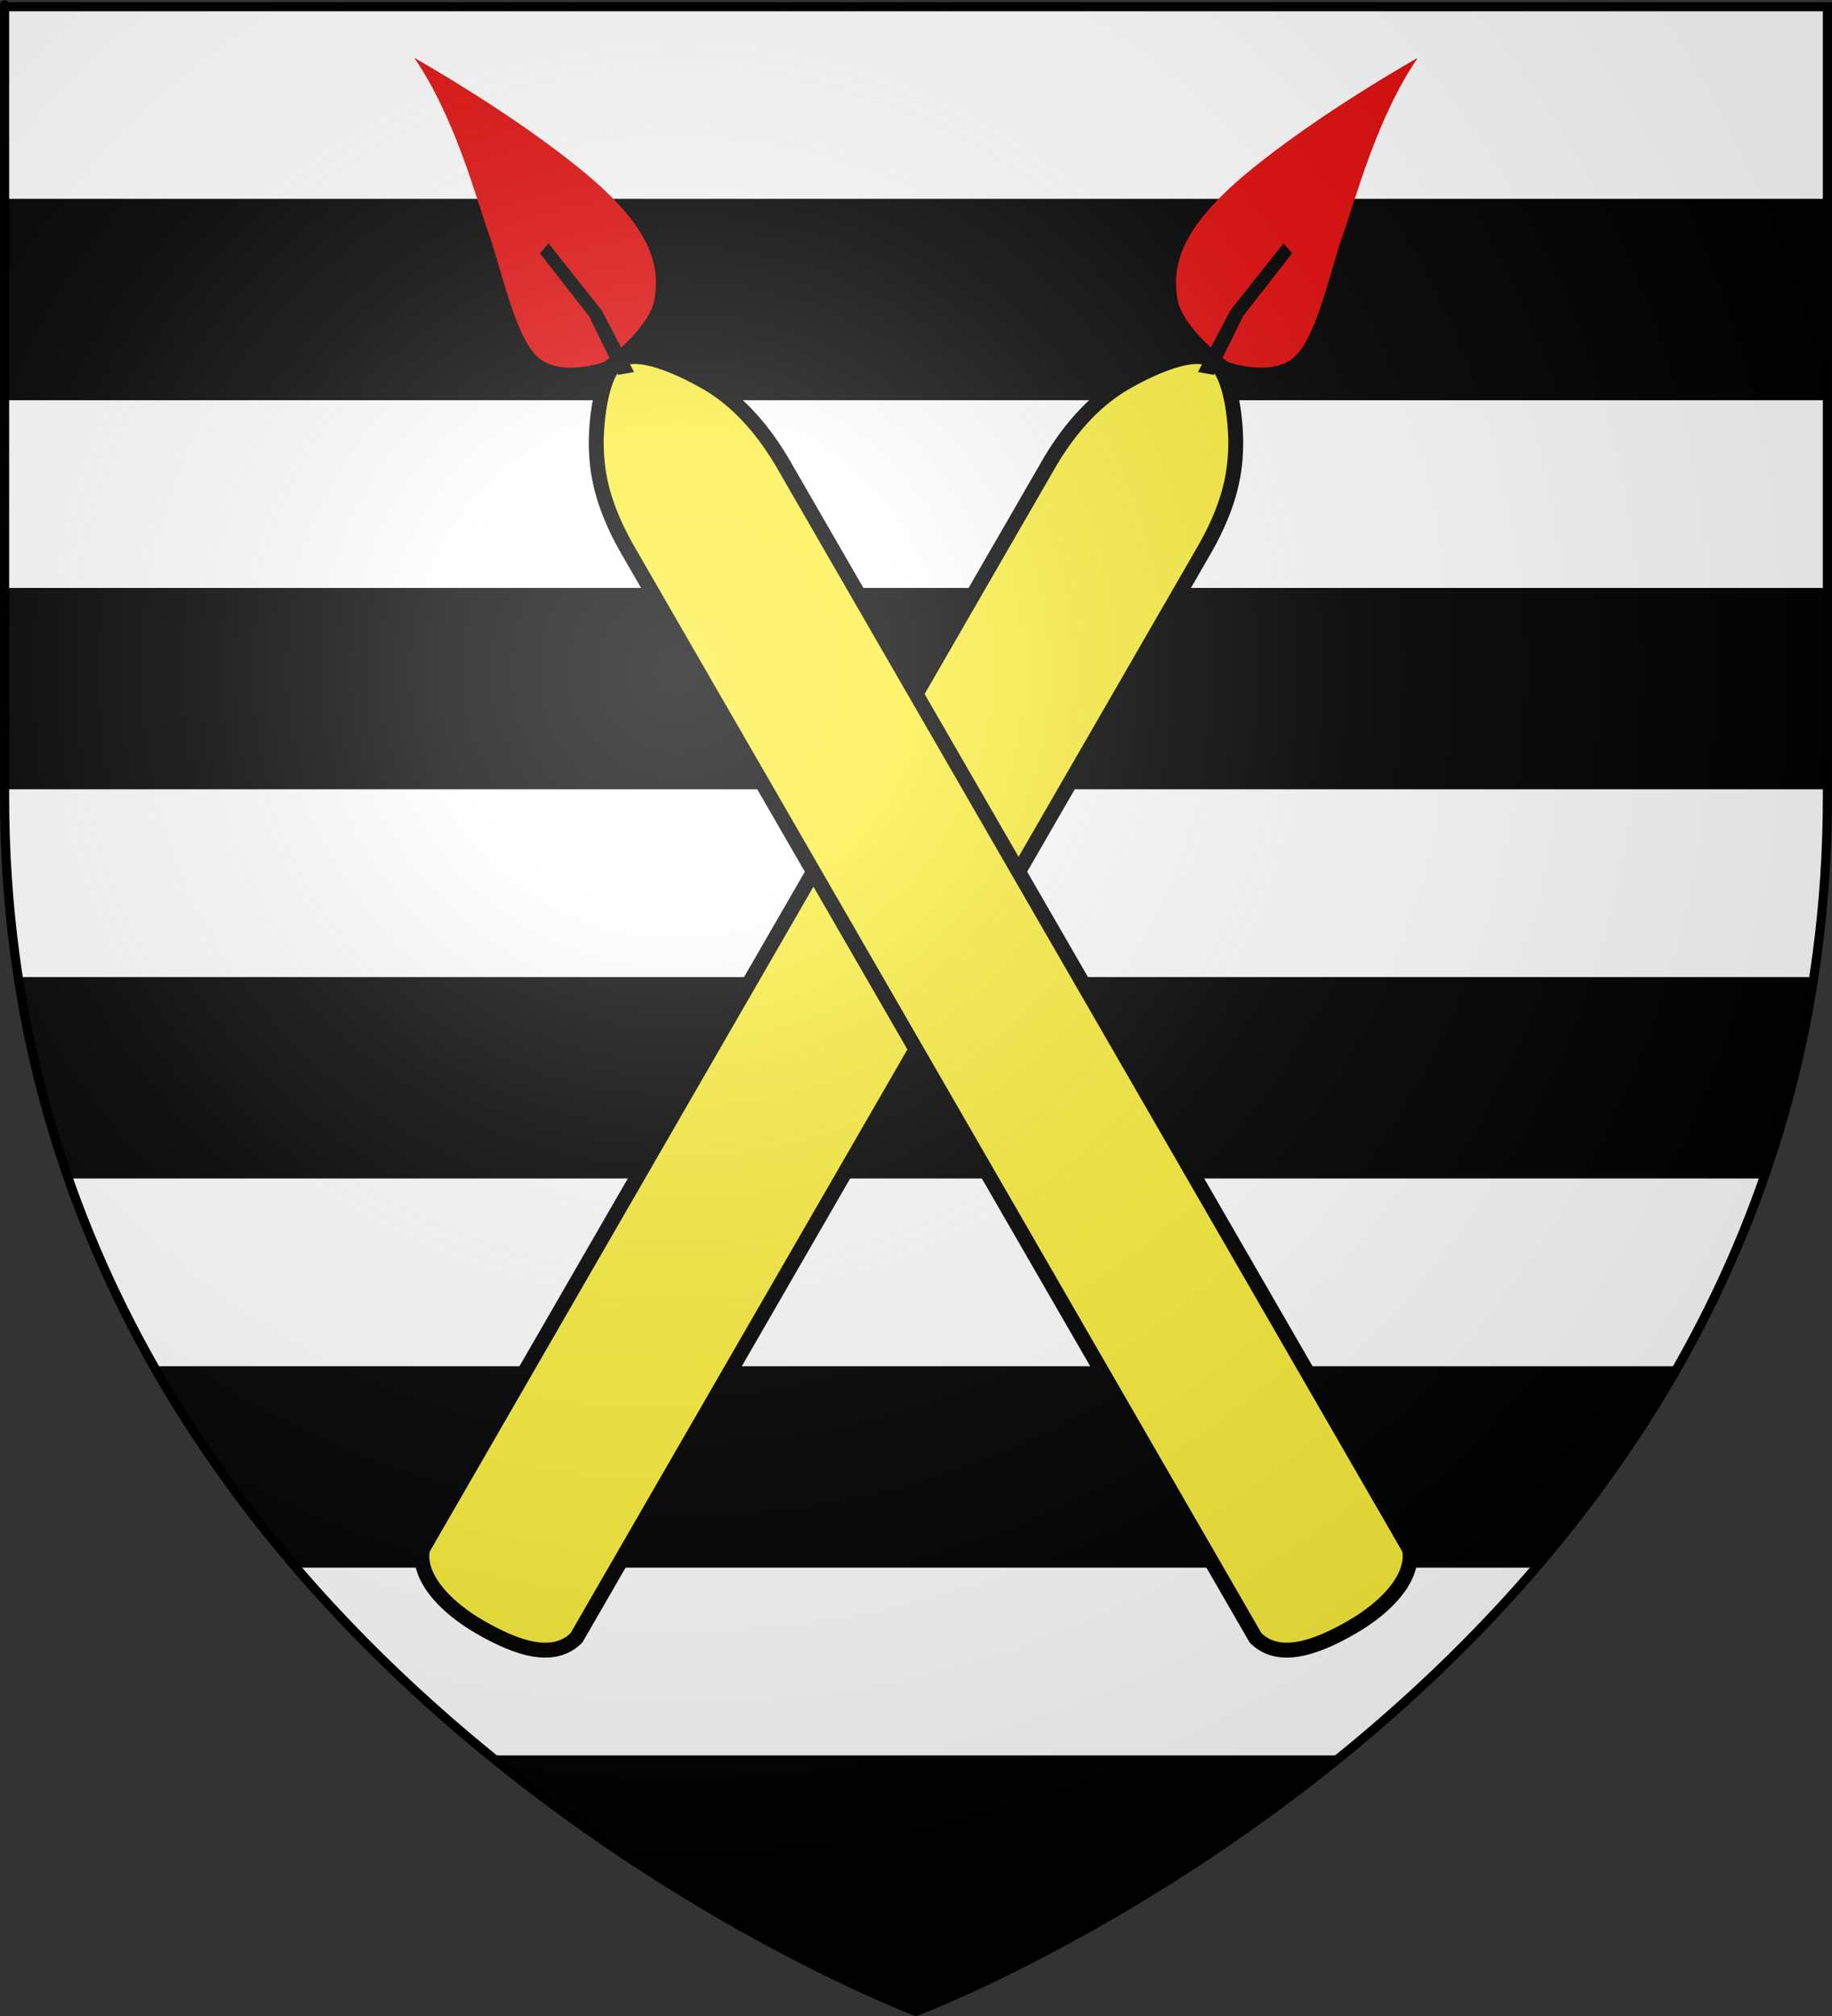 <?xml version="1.0" encoding="UTF-8" standalone="no"?>
<svg
   xmlns:dc="http://purl.org/dc/elements/1.1/"
   xmlns:cc="http://web.resource.org/cc/"
   xmlns:rdf="http://www.w3.org/1999/02/22-rdf-syntax-ns#"
   xmlns:svg="http://www.w3.org/2000/svg"
   xmlns="http://www.w3.org/2000/svg"
   xmlns:xlink="http://www.w3.org/1999/xlink"
   xmlns:sodipodi="http://sodipodi.sourceforge.net/DTD/sodipodi-0.dtd"
   xmlns:inkscape="http://www.inkscape.org/namespaces/inkscape"
   height="660"
   width="600"
   version="1.0"
   id="svg2"
   sodipodi:version="0.32"
   inkscape:version="0.44.1"
   sodipodi:docname="Blason_Ognéville_54.svg"
   sodipodi:docbase="O:\blasons"
   inkscape:export-filename="/Users/olivier/Desktop/Blason Rouge/Blason_Vide_3D.png"
   inkscape:export-xdpi="144"
   inkscape:export-ydpi="144">
  <rect width="100%" height="100%" fill="#333333" stroke="none"/>
  <sodipodi:namedview
     inkscape:window-height="712"
     inkscape:window-width="1024"
     inkscape:pageshadow="2"
     inkscape:pageopacity="0.0"
     guidetolerance="10.0"
     gridtolerance="10.0"
     objecttolerance="10.0"
     borderopacity="1.0"
     bordercolor="#666666"
     pagecolor="#ffffff"
     id="base"
     showgrid="false"
     height="660px"
     inkscape:zoom="0.63"
     inkscape:cx="340.07815"
     inkscape:cy="314.49423"
     inkscape:window-x="-4"
     inkscape:window-y="-4"
     inkscape:current-layer="layer3" />
  <desc
     id="desc4">Flag of Canton of Valais (Wallis)</desc>
  <defs
     id="defs6">
    <linearGradient
       id="linearGradient2893">
      <stop
         style="stop-color:white;stop-opacity:0.314;"
         offset="0"
         id="stop2895" />
      <stop
         id="stop2897"
         offset="0.19"
         style="stop-color:white;stop-opacity:0.251;" />
      <stop
         style="stop-color:#6b6b6b;stop-opacity:0.125;"
         offset="0.6"
         id="stop2901" />
      <stop
         style="stop-color:black;stop-opacity:0.125;"
         offset="1"
         id="stop2899" />
    </linearGradient>
    <linearGradient
       id="linearGradient2885">
      <stop
         id="stop2887"
         offset="0"
         style="stop-color:white;stop-opacity:1;" />
      <stop
         style="stop-color:white;stop-opacity:1;"
         offset="0.229"
         id="stop2891" />
      <stop
         id="stop2889"
         offset="1"
         style="stop-color:black;stop-opacity:1;" />
    </linearGradient>
    <linearGradient
       id="linearGradient2955">
      <stop
         id="stop2867"
         offset="0"
         style="stop-color:#fd0000;stop-opacity:1;" />
      <stop
         style="stop-color:#e77275;stop-opacity:0.659;"
         offset="0.5"
         id="stop2873" />
      <stop
         style="stop-color:black;stop-opacity:0.323;"
         offset="1"
         id="stop2959" />
    </linearGradient>
    <radialGradient
       inkscape:collect="always"
       xlink:href="#linearGradient2955"
       id="radialGradient2961"
       cx="225.524"
       cy="218.901"
       fx="225.524"
       fy="218.901"
       r="300"
       gradientTransform="matrix(-4.167939e-4,2.183,-1.884,-3.599562e-4,615.597,-289.121)"
       gradientUnits="userSpaceOnUse" />
    <polygon
       id="star"
       transform="scale(53,53)"
       points="0,-1 0.588,0.809 -0.951,-0.309 0.951,-0.309 -0.588,0.809 0,-1 " />
    <clipPath
       id="clip">
      <path
         d="M 0,-200 L 0,600 L 300,600 L 300,-200 L 0,-200 z "
         id="path10" />
    </clipPath>
    <radialGradient
       inkscape:collect="always"
       xlink:href="#linearGradient2955"
       id="radialGradient1911"
       gradientUnits="userSpaceOnUse"
       gradientTransform="matrix(-4.167939e-4,2.183,-1.884,-3.599562e-4,615.597,-289.121)"
       cx="225.524"
       cy="218.901"
       fx="225.524"
       fy="218.901"
       r="300" />
    <radialGradient
       inkscape:collect="always"
       xlink:href="#linearGradient2955"
       id="radialGradient2865"
       gradientUnits="userSpaceOnUse"
       gradientTransform="matrix(0,1.749,-1.593,-1.049767e-7,551.788,-191.29)"
       cx="225.524"
       cy="218.901"
       fx="225.524"
       fy="218.901"
       r="300" />
    <radialGradient
       inkscape:collect="always"
       xlink:href="#linearGradient2955"
       id="radialGradient2871"
       gradientUnits="userSpaceOnUse"
       gradientTransform="matrix(0,1.386,-1.323,-5.741131e-8,-158.082,-109.541)"
       cx="225.524"
       cy="218.901"
       fx="225.524"
       fy="218.901"
       r="300" />
    <radialGradient
       inkscape:collect="always"
       xlink:href="#linearGradient2893"
       id="radialGradient3163"
       gradientUnits="userSpaceOnUse"
       gradientTransform="matrix(1.353,0,0,1.349,-77.629,-85.747)"
       cx="221.445"
       cy="226.331"
       fx="221.445"
       fy="226.331"
       r="300" />
  </defs>
  <g
     inkscape:groupmode="layer"
     id="layer3"
     inkscape:label="Fond écu"
     style="display:inline">
    <path
       id="path2855"
       style="fill:black;fill-opacity:1;fill-rule:evenodd;stroke:none;stroke-width:1px;stroke-linecap:butt;stroke-linejoin:miter;stroke-opacity:1"
       d="M 300,658.5 C 300,658.5 598.5,546.18 598.5,260.728 C 598.5,-24.723 598.5,2.176 598.5,2.176 L 1.5,2.176 L 1.5,260.728 C 1.5,546.18 300,658.5 300,658.5 z "
       sodipodi:nodetypes="cccccc" />
    <path
       style="fill:white;fill-opacity:1;stroke:black;stroke-width:2.116;stroke-miterlimit:4;stroke-dasharray:none;stroke-opacity:1"
       d="M 1.5 2.562 L 1.5 66.156 L 598.5 66.156 C 598.5 64.322 598.5 2.543 598.5 2.562 L 1.5 2.562 z "
       id="rect16288" />
    <path
       style="fill:white;fill-opacity:1;stroke:black;stroke-width:2.116;stroke-miterlimit:4;stroke-dasharray:none;stroke-opacity:1"
       d="M 1.5 129.969 L 1.5 193.531 L 598.5 193.531 C 598.5 157.632 598.5 143.807 598.5 129.969 L 1.5 129.969 z "
       id="rect16298" />
    <path
       style="fill:white;fill-opacity:1;stroke:black;stroke-width:2.116;stroke-miterlimit:4;stroke-dasharray:none;stroke-opacity:1"
       d="M 1.5 257.344 L 1.5 260.719 C 1.5 281.716 3.132 301.789 6.125 320.938 L 593.875 320.938 C 596.868 301.789 598.5 281.716 598.5 260.719 C 598.5 256.992 598.5 260.964 598.5 257.344 L 1.5 257.344 z "
       id="rect16314" />
    <path
       style="fill:white;fill-opacity:1;stroke:black;stroke-width:2.116;stroke-miterlimit:4;stroke-dasharray:none;stroke-opacity:1"
       d="M 22 384.75 C 29.887 407.505 39.729 428.686 50.969 448.344 L 549.031 448.344 C 560.271 428.686 570.113 407.505 578 384.75 L 22 384.75 z "
       id="rect16320" />
    <path
       style="fill:white;fill-opacity:1;stroke:black;stroke-width:2.116;stroke-miterlimit:4;stroke-dasharray:none;stroke-opacity:1"
       d="M 96.031 512.156 C 116.924 536.65 139.492 557.753 161.719 575.75 L 438.281 575.75 C 460.508 557.753 483.076 536.65 503.969 512.156 L 96.031 512.156 z "
       id="rect16332" />
    <g
       id="g4878"
       transform="translate(508.219,-46.122)">
      <g
         transform="matrix(1.41,0.814,-0.814,1.41,374.858,-6.534)"
         id="g4865">
        <path
           d="M -224.218,273.942 C -224.078,263.188 -221.29,256.607 -219.211,252.923 C -217.191,249.345 -211.268,240.004 -206.349,240.004 C -201.444,240.004 -195.18,249.326 -193.261,252.923 C -191.372,256.463 -188.481,262.49 -188.481,273.942 L -188.481,526.449 C -190.156,532.595 -197.415,534.27 -206.349,534.27 C -215.283,534.27 -222.543,531.477 -224.218,526.449 L -224.218,273.942 z "
           style="fill:#fcef3c;fill-opacity:1;stroke:black;stroke-width:3;stroke-miterlimit:4;stroke-dashoffset:0;stroke-opacity:1"
           id="path5745" />
        <path
           d="M -203.278,238.747 C -203.278,238.747 -193.859,237.051 -192.11,230.926 C -190.435,225.06 -194.613,212.546 -196.019,204.949 C -197.415,197.407 -201.882,181.207 -200.765,166.682 C -200.765,166.682 -212.422,186.304 -218.913,203.832 C -225.313,221.114 -222.263,228.063 -218.355,232.881 C -214.693,237.395 -203.278,238.747 -203.278,238.747 z "
           style="fill:#e20909;fill-opacity:1;fill-rule:evenodd;stroke:none;stroke-width:1px;stroke-linecap:butt;stroke-linejoin:miter;stroke-opacity:1"
           id="path5747" />
        <path
           d="M -204.395,242.378 C -204.395,241.261 -205.232,229.25 -205.232,229.25 L -202.999,213.329 L -205.512,212.491 L -208.024,229.53 L -207.466,243.496 L -204.395,242.378 z "
           style="fill:black;fill-opacity:1;fill-rule:evenodd;stroke:none;stroke-width:1px;stroke-linecap:butt;stroke-linejoin:miter;stroke-opacity:1"
           id="path5749" />
      </g>
      <g
         id="g4870"
         transform="matrix(-1.41,0.814,0.814,1.41,-791.295,-6.534)">
        <path
           id="path4872"
           style="fill:#fcef3c;fill-opacity:1;stroke:black;stroke-width:3;stroke-miterlimit:4;stroke-dashoffset:0;stroke-opacity:1"
           d="M -224.218,273.942 C -224.078,263.188 -221.29,256.607 -219.211,252.923 C -217.191,249.345 -211.268,240.004 -206.349,240.004 C -201.444,240.004 -195.18,249.326 -193.261,252.923 C -191.372,256.463 -188.481,262.49 -188.481,273.942 L -188.481,526.449 C -190.156,532.595 -197.415,534.27 -206.349,534.27 C -215.283,534.27 -222.543,531.477 -224.218,526.449 L -224.218,273.942 z " />
        <path
           id="path4874"
           style="fill:#e20909;fill-opacity:1;fill-rule:evenodd;stroke:none;stroke-width:1px;stroke-linecap:butt;stroke-linejoin:miter;stroke-opacity:1"
           d="M -203.278,238.747 C -203.278,238.747 -193.859,237.051 -192.11,230.926 C -190.435,225.06 -194.613,212.546 -196.019,204.949 C -197.415,197.407 -201.882,181.207 -200.765,166.682 C -200.765,166.682 -212.422,186.304 -218.913,203.832 C -225.313,221.114 -222.263,228.063 -218.355,232.881 C -214.693,237.395 -203.278,238.747 -203.278,238.747 z " />
        <path
           id="path4876"
           style="fill:black;fill-opacity:1;fill-rule:evenodd;stroke:none;stroke-width:1px;stroke-linecap:butt;stroke-linejoin:miter;stroke-opacity:1"
           d="M -204.395,242.378 C -204.395,241.261 -205.232,229.25 -205.232,229.25 L -202.999,213.329 L -205.512,212.491 L -208.024,229.53 L -207.466,243.496 L -204.395,242.378 z " />
      </g>
    </g>
  </g>
  <g
     inkscape:groupmode="layer"
     id="layer4"
     inkscape:label="Meubles"
     sodipodi:insensitive="true" />
  <g
     inkscape:groupmode="layer"
     id="layer2"
     inkscape:label="Reflet final"
     sodipodi:insensitive="true">
    <path
       sodipodi:nodetypes="cccccc"
       d="M 300,658.5 C 300,658.5 598.5,546.18 598.5,260.728 C 598.5,-24.723 598.5,2.176 598.5,2.176 L 1.5,2.176 L 1.5,260.728 C 1.5,546.18 300,658.5 300,658.5 z "
       style="opacity:1;fill:url(#radialGradient3163);fill-opacity:1;fill-rule:evenodd;stroke:none;stroke-width:1px;stroke-linecap:butt;stroke-linejoin:miter;stroke-opacity:1"
       id="path2875"
       inkscape:export-xdpi="144"
       inkscape:export-ydpi="144" />
  </g>
  <g
     inkscape:groupmode="layer"
     id="layer1"
     inkscape:label="Contour final"
     sodipodi:insensitive="true">
    <path
       sodipodi:nodetypes="cccccc"
       d="M 300,658.5 C 300,658.5 1.5,546.18 1.5,260.728 C 1.5,-24.723 1.5,2.176 1.5,2.176 L 598.5,2.176 L 598.5,260.728 C 598.5,546.18 300,658.5 300,658.5 z "
       style="opacity:1;fill:none;fill-opacity:1;fill-rule:evenodd;stroke:#000000;stroke-width:3;stroke-linecap:butt;stroke-linejoin:miter;stroke-miterlimit:4;stroke-dasharray:none;stroke-opacity:1"
       id="path1411"
       inkscape:export-xdpi="144"
       inkscape:export-ydpi="144" />
  </g>
</svg>
